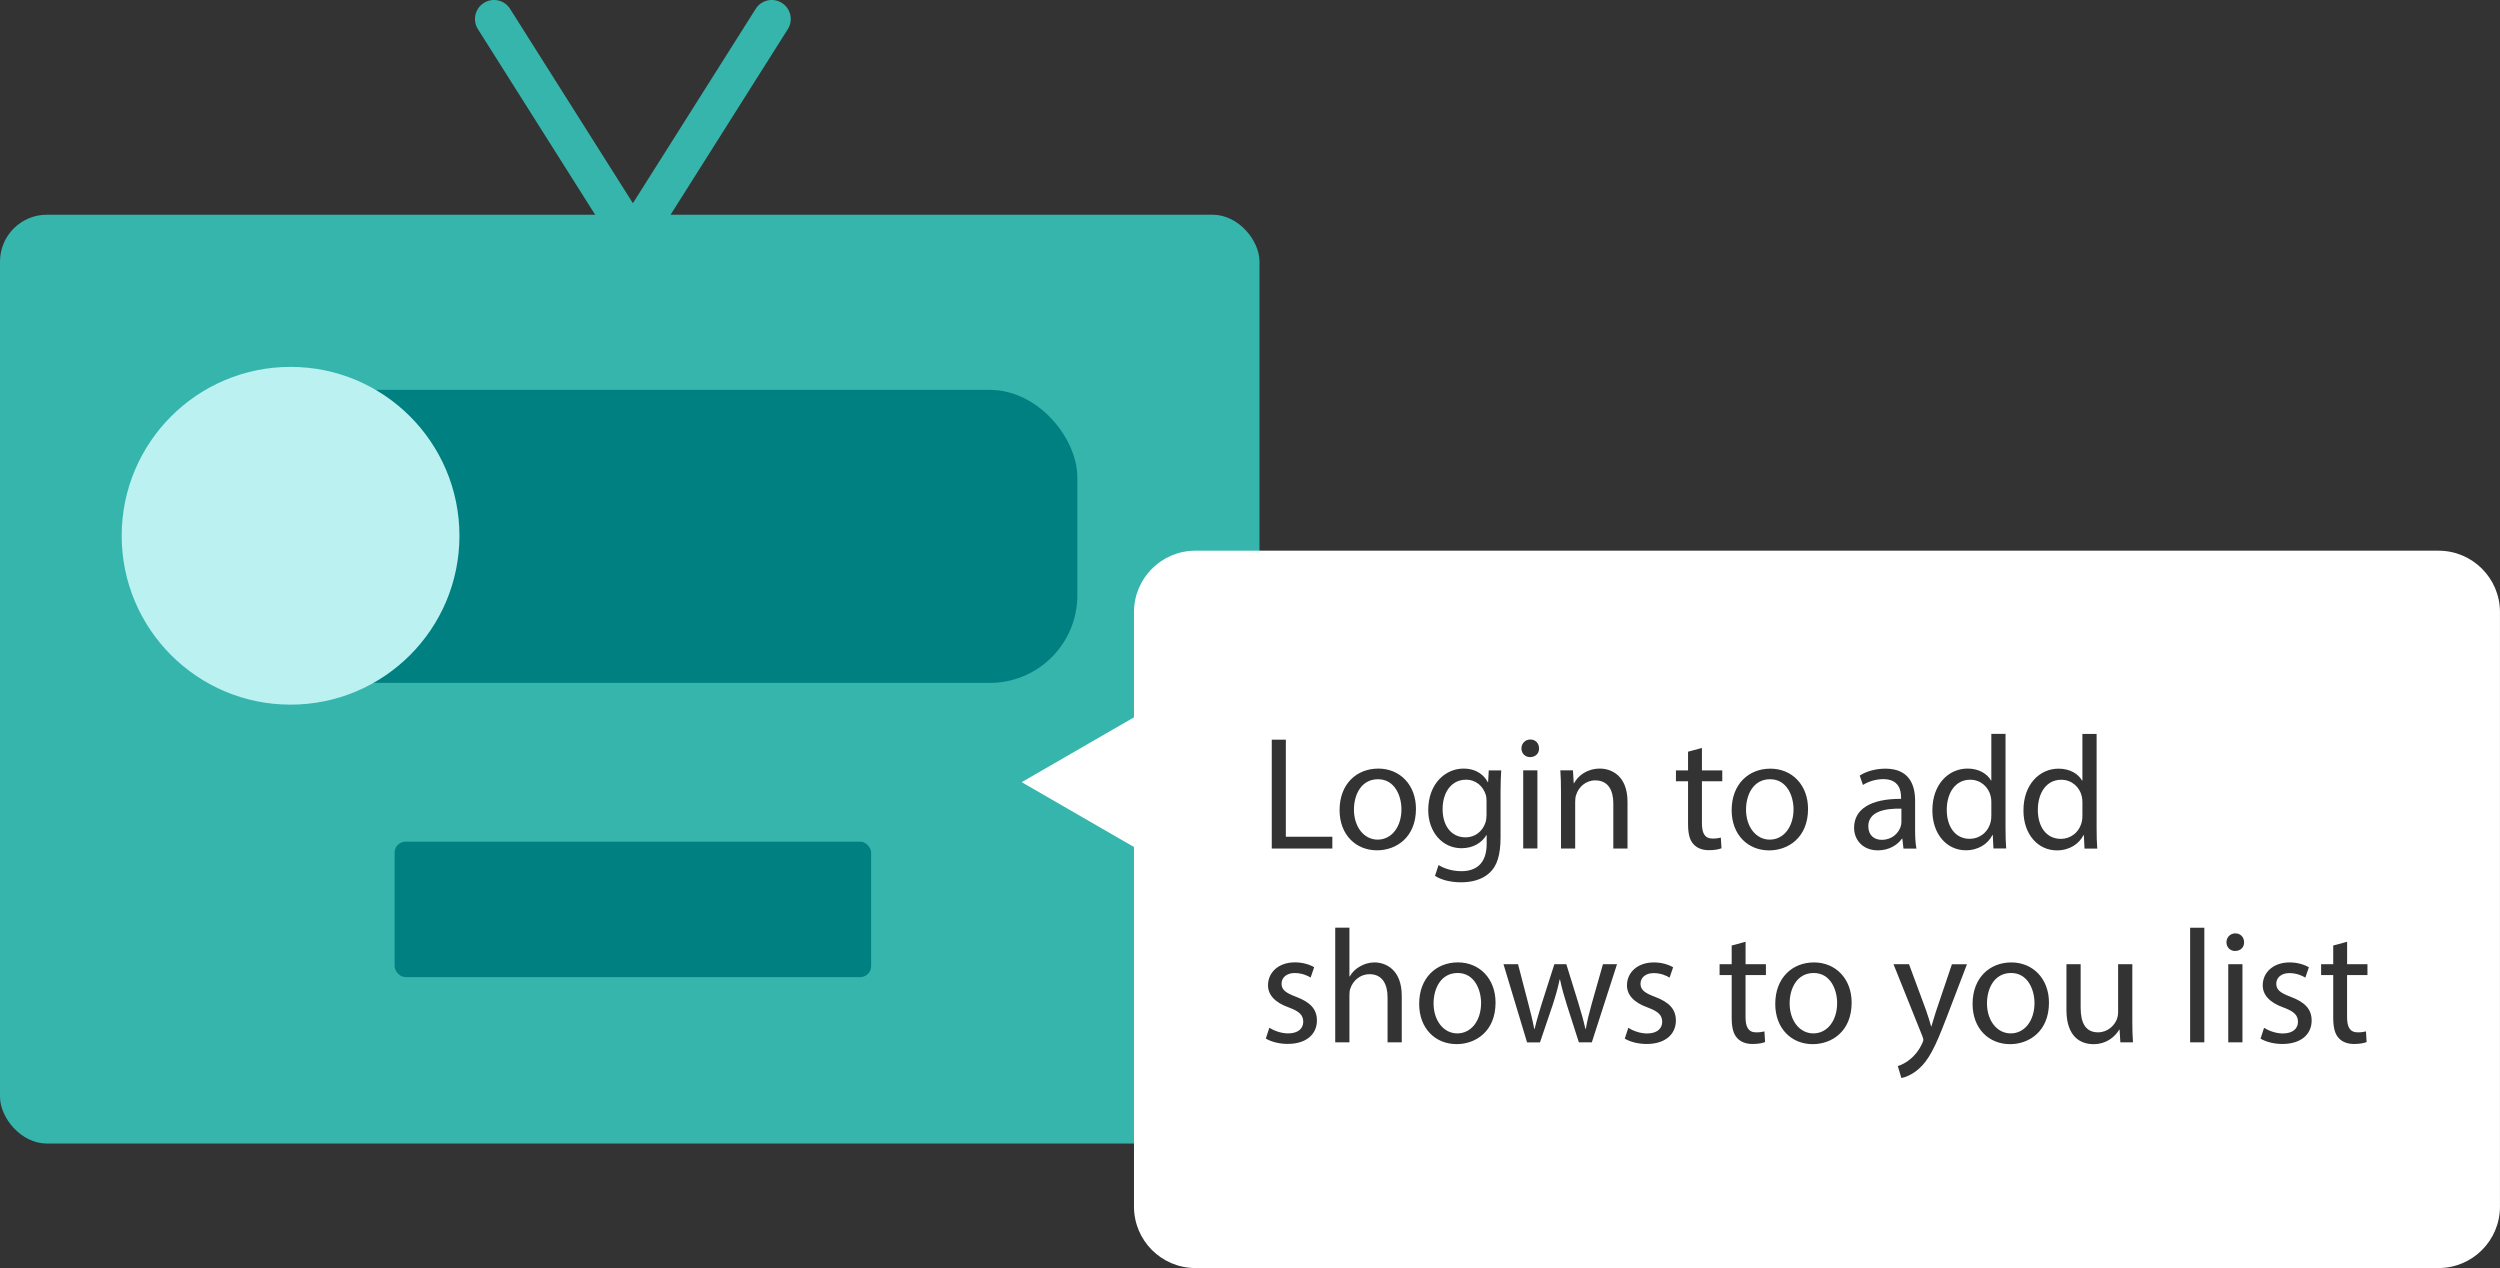 <?xml version="1.0" encoding="UTF-8"?><svg xmlns="http://www.w3.org/2000/svg" viewBox="0 0 725.23 367.85"><rect x="0" y="0" width="725.23" height="367.85" fill="#333333" stroke="none"/><defs><style>.d{fill:teal;}.e{fill:#fff;}.f{fill:#bbf1f1;}.g{fill:#35b5ac;}</style></defs><g id="a"/><g id="b"><g id="c"><g><rect class="g" y="62.29" width="365.37" height="269.44" rx="13.59" ry="13.59"/><rect class="d" x="52.83" y="113.1" width="259.7" height="85" rx="25.4" ry="25.4"/><circle class="f" cx="84.29" cy="155.42" r="48.99"/><rect class="d" x="114.48" y="244.16" width="138.23" height="39.29" rx="3.18" ry="3.18"/><path class="g" d="M226.83,.85c-2.58-1.63-5.98-.86-7.61,1.72l-35.62,56.38L147.97,2.57c-1.63-2.58-5.03-3.34-7.61-1.72-2.58,1.63-3.34,5.03-1.72,7.61l40.13,63.52c1.08,1.71,2.94,2.6,4.82,2.55,1.88,.05,3.74-.84,4.82-2.55L228.54,8.46c1.63-2.58,.86-5.98-1.72-7.61Z"/><g><path class="e" d="M425.24,226.19c-3.94,0-6.75,3.33-6.75,8.57,0,4.45,2.25,8.15,6.7,8.15,2.53,0,4.82-1.59,5.71-4.22,.23-.7,.33-1.5,.33-2.2v-4.08c0-.7-.05-1.31-.23-1.87-.75-2.39-2.76-4.36-5.76-4.36Z"/><path class="e" d="M551.58,238.51v-3.93c-4.5-.09-9.6,.7-9.6,5.11,0,2.67,1.78,3.94,3.89,3.94,2.95,0,4.82-1.87,5.48-3.79,.14-.42,.23-.89,.23-1.31Z"/><path class="e" d="M604.09,236.64v-3.93c0-.52-.05-1.22-.19-1.73-.61-2.62-2.86-4.78-5.95-4.78-4.26,0-6.79,3.75-6.79,8.76,0,4.59,2.25,8.39,6.7,8.39,2.76,0,5.29-1.83,6.04-4.92,.14-.56,.19-1.12,.19-1.78Z"/><path class="e" d="M526.14,282.26c-4.87,0-6.98,4.5-6.98,8.81,0,4.96,2.86,8.71,6.89,8.71s6.89-3.7,6.89-8.81c0-3.84-1.92-8.71-6.79-8.71Z"/><path class="e" d="M583.39,282.26c-4.87,0-6.98,4.5-6.98,8.81,0,4.96,2.86,8.71,6.89,8.71s6.89-3.7,6.89-8.81c0-3.84-1.92-8.71-6.79-8.71Z"/><path class="e" d="M513.49,226.05c-4.87,0-6.98,4.5-6.98,8.81,0,4.96,2.86,8.71,6.89,8.71s6.89-3.7,6.89-8.81c0-3.84-1.92-8.71-6.79-8.71Z"/><path class="e" d="M707.4,159.75H346.78c-9.84,0-17.82,7.98-17.82,17.82v30.52l-32.57,18.81,32.57,18.81v104.32c0,9.84,7.98,17.82,17.82,17.82h360.62c9.84,0,17.82-7.98,17.82-17.82V177.57c0-9.84-7.98-17.82-17.82-17.82Zm-136.66,63.2c3.47,0,5.81,1.64,6.84,3.47h.09v-13.54h4.12v27.4c0,2.01,.05,4.31,.19,5.86h-3.7l-.19-3.93h-.09c-1.26,2.53-4.03,4.45-7.73,4.45-5.48,0-9.7-4.64-9.7-11.52-.05-7.54,4.64-12.18,10.17-12.18Zm-114.44,.52l.23,3.75h.09c1.12-2.16,3.75-4.26,7.5-4.26,3.14,0,8.01,1.87,8.01,9.65v13.54h-4.12v-13.07c0-3.65-1.36-6.7-5.25-6.7-2.72,0-4.83,1.92-5.53,4.22-.19,.52-.28,1.22-.28,1.92v13.63h-4.12v-16.54c0-2.34-.05-4.26-.19-6.14h3.65Zm-12.37-8.95c1.55,0,2.53,1.12,2.53,2.58,.05,1.41-.98,2.53-2.62,2.53-1.45,0-2.48-1.12-2.48-2.53s1.08-2.58,2.58-2.58Zm2.06,8.95v22.67h-4.12v-22.67h4.12Zm-72.42,79.36c-2.48,0-4.78-.61-6.37-1.55l1.03-3.14c1.22,.8,3.37,1.64,5.43,1.64,3,0,4.4-1.5,4.4-3.37,0-1.97-1.17-3.04-4.22-4.17-4.08-1.45-6-3.7-6-6.42,0-3.65,2.95-6.65,7.82-6.65,2.3,0,4.31,.66,5.57,1.41l-1.03,3c-.89-.56-2.53-1.31-4.64-1.31-2.44,0-3.79,1.41-3.79,3.09,0,1.87,1.36,2.72,4.31,3.84,3.93,1.5,5.95,3.47,5.95,6.84,0,3.98-3.09,6.79-8.48,6.79Zm12.93-56.68h-17.57v-31.57h4.08v28.15h13.49v3.42Zm20.14,56.22h-4.12v-13.02c0-3.65-1.36-6.75-5.25-6.75-2.67,0-4.78,1.87-5.53,4.12-.23,.56-.28,1.17-.28,1.97v13.68h-4.12v-33.26h4.12v14.15h.09c.66-1.17,1.69-2.2,2.95-2.9,1.22-.7,2.67-1.17,4.22-1.17,3.04,0,7.92,1.87,7.92,9.7v13.49Zm-7.17-55.7c-6.14,0-10.87-4.5-10.87-11.67,0-7.59,4.96-12.04,11.24-12.04s10.92,4.73,10.92,11.67c0,8.38-5.81,12.04-11.29,12.04Zm23.09,56.22c-6.14,0-10.87-4.5-10.87-11.67,0-7.59,4.97-12.04,11.24-12.04s10.92,4.73,10.92,11.67c0,8.38-5.81,12.04-11.29,12.04Zm12.74-73.17v13.16c0,5.2-1.03,8.39-3.23,10.35-2.2,2.06-5.39,2.72-8.25,2.72s-5.71-.66-7.54-1.87l1.03-3.14c1.5,.94,3.84,1.78,6.65,1.78,4.22,0,7.31-2.2,7.31-7.92v-2.53h-.09c-1.27,2.11-3.7,3.79-7.21,3.79-5.62,0-9.65-4.78-9.65-11.06,0-7.68,5.01-12.04,10.21-12.04,3.93,0,6.09,2.06,7.07,3.94h.09l.19-3.42h3.61c-.09,1.64-.19,3.47-.19,6.23Zm26.47,72.66h-3.75l-3.47-10.82c-.8-2.53-1.45-4.78-2.01-7.45h-.09c-.56,2.72-1.27,5.06-2.06,7.5l-3.65,10.77h-3.75l-6.84-22.67h4.22l3,11.52c.66,2.53,1.26,4.87,1.69,7.21h.14c.52-2.3,1.27-4.73,2.01-7.17l3.7-11.57h3.47l3.51,11.34c.84,2.72,1.5,5.11,2.01,7.4h.14c.38-2.3,.98-4.68,1.73-7.35l3.23-11.38h4.08l-7.31,22.67Zm15.93,.47c-2.48,0-4.78-.61-6.37-1.55l1.03-3.14c1.22,.8,3.37,1.64,5.43,1.64,3,0,4.4-1.5,4.4-3.37,0-1.97-1.17-3.04-4.22-4.17-4.08-1.45-6-3.7-6-6.42,0-3.65,2.95-6.65,7.82-6.65,2.3,0,4.31,.66,5.57,1.41l-1.03,3c-.89-.56-2.53-1.31-4.64-1.31-2.44,0-3.79,1.41-3.79,3.09,0,1.87,1.36,2.72,4.31,3.84,3.93,1.5,5.95,3.47,5.95,6.84,0,3.98-3.09,6.79-8.48,6.79Zm13.58-57.95c-1.17-1.22-1.59-3.23-1.59-5.9v-12.37h-3.51v-3.14h3.51v-5.43l4.03-1.08v6.51h5.9v3.14h-5.9v12.23c0,2.81,.8,4.4,3.09,4.4,1.08,0,1.87-.14,2.39-.28l.19,3.09c-.8,.33-2.06,.56-3.65,.56-1.92,0-3.47-.61-4.45-1.73Zm20.99,37.95h-5.9v12.23c0,2.81,.8,4.4,3.09,4.4,1.08,0,1.87-.14,2.39-.28l.19,3.09c-.8,.33-2.06,.56-3.65,.56-1.92,0-3.47-.61-4.45-1.73-1.17-1.22-1.59-3.23-1.59-5.9v-12.37h-3.51v-3.14h3.51v-5.43l4.03-1.08v6.51h5.9v3.14Zm-9.93-47.83c0-7.59,4.97-12.04,11.24-12.04s10.92,4.73,10.92,11.67c0,8.38-5.81,12.04-11.29,12.04-6.14,0-10.87-4.5-10.87-11.67Zm23.52,67.88c-6.14,0-10.87-4.5-10.87-11.67,0-7.59,4.97-12.04,11.24-12.04s10.92,4.73,10.92,11.67c0,8.38-5.81,12.04-11.29,12.04Zm11.99-62.73c0-5.48,4.87-8.48,13.63-8.43v-.47c0-1.87-.52-5.25-5.15-5.25-2.11,0-4.31,.66-5.9,1.69l-.94-2.72c1.87-1.22,4.59-2.01,7.45-2.01,6.93,0,8.62,4.73,8.62,9.28v8.48c0,1.97,.09,3.89,.38,5.43h-3.75l-.33-2.86h-.14c-1.26,1.78-3.7,3.37-6.93,3.37-4.59,0-6.93-3.23-6.93-6.51Zm26.56,55.7c-2.95,7.78-4.97,11.76-7.78,14.19-2.01,1.78-4.03,2.48-5.06,2.67l-1.03-3.47c1.03-.33,2.39-.98,3.61-2.01,1.12-.89,2.53-2.48,3.47-4.59,.19-.42,.33-.75,.33-.98s-.09-.56-.28-1.08l-8.38-20.89h4.5l4.96,13.4c.52,1.5,1.08,3.28,1.45,4.64h.09c.42-1.36,.89-3.09,1.45-4.73l4.5-13.3h4.36l-6.18,16.16Zm18.69,7.03c-6.14,0-10.87-4.5-10.87-11.67,0-7.59,4.97-12.04,11.24-12.04s10.92,4.73,10.92,11.67c0,8.38-5.81,12.04-11.29,12.04Zm3.89-67.74c-.05-7.54,4.64-12.18,10.17-12.18,3.47,0,5.81,1.64,6.84,3.47h.09v-13.54h4.12v27.4c0,2.01,.05,4.31,.19,5.86h-3.7l-.19-3.93h-.09c-1.26,2.53-4.03,4.45-7.73,4.45-5.48,0-9.7-4.64-9.7-11.52Zm28.11,67.22l-.23-3.7h-.09c-1.08,1.83-3.47,4.22-7.5,4.22-3.56,0-7.82-1.97-7.82-9.93v-13.26h4.12v12.55c0,4.31,1.31,7.21,5.06,7.21,2.76,0,4.68-1.92,5.43-3.75,.23-.61,.38-1.36,.38-2.11v-13.91h4.12v16.49c0,2.34,.05,4.4,.19,6.18h-3.65Zm24.36,0h-4.12v-33.26h4.12v33.26Zm11.06,0h-4.12v-22.67h4.12v22.67Zm-2.16-26.51c-1.45,0-2.48-1.12-2.48-2.53s1.08-2.58,2.58-2.58,2.53,1.12,2.53,2.58c.05,1.41-.98,2.53-2.62,2.53Zm13.77,26.98c-2.48,0-4.78-.61-6.37-1.55l1.03-3.14c1.22,.8,3.37,1.64,5.43,1.64,3,0,4.4-1.5,4.4-3.37,0-1.97-1.17-3.04-4.22-4.17-4.08-1.45-6-3.7-6-6.42,0-3.65,2.95-6.65,7.82-6.65,2.3,0,4.31,.66,5.57,1.41l-1.03,3c-.89-.56-2.53-1.31-4.64-1.31-2.44,0-3.79,1.41-3.79,3.09,0,1.87,1.36,2.72,4.31,3.84,3.93,1.5,5.95,3.47,5.95,6.84,0,3.98-3.09,6.79-8.48,6.79Zm24.64-20h-5.9v12.23c0,2.81,.8,4.4,3.09,4.4,1.08,0,1.87-.14,2.39-.28l.19,3.09c-.8,.33-2.06,.56-3.65,.56-1.92,0-3.47-.61-4.45-1.73-1.17-1.22-1.59-3.23-1.59-5.9v-12.37h-3.51v-3.14h3.51v-5.43l4.03-1.08v6.51h5.9v3.14Z"/><path class="e" d="M571.44,243.33c2.76,0,5.29-1.83,6.04-4.92,.14-.56,.19-1.12,.19-1.78v-3.93c0-.52-.05-1.22-.19-1.73-.61-2.62-2.86-4.78-5.95-4.78-4.26,0-6.79,3.75-6.79,8.76,0,4.59,2.25,8.39,6.7,8.39Z"/><path class="e" d="M422.85,282.26c-4.87,0-6.98,4.5-6.98,8.81,0,4.96,2.86,8.71,6.89,8.71s6.89-3.7,6.89-8.81c0-3.84-1.92-8.71-6.79-8.71Z"/><path class="e" d="M399.75,226.05c-4.87,0-6.98,4.5-6.98,8.81,0,4.96,2.86,8.71,6.89,8.71s6.89-3.7,6.89-8.81c0-3.84-1.92-8.71-6.79-8.71Z"/></g></g></g></g></svg>